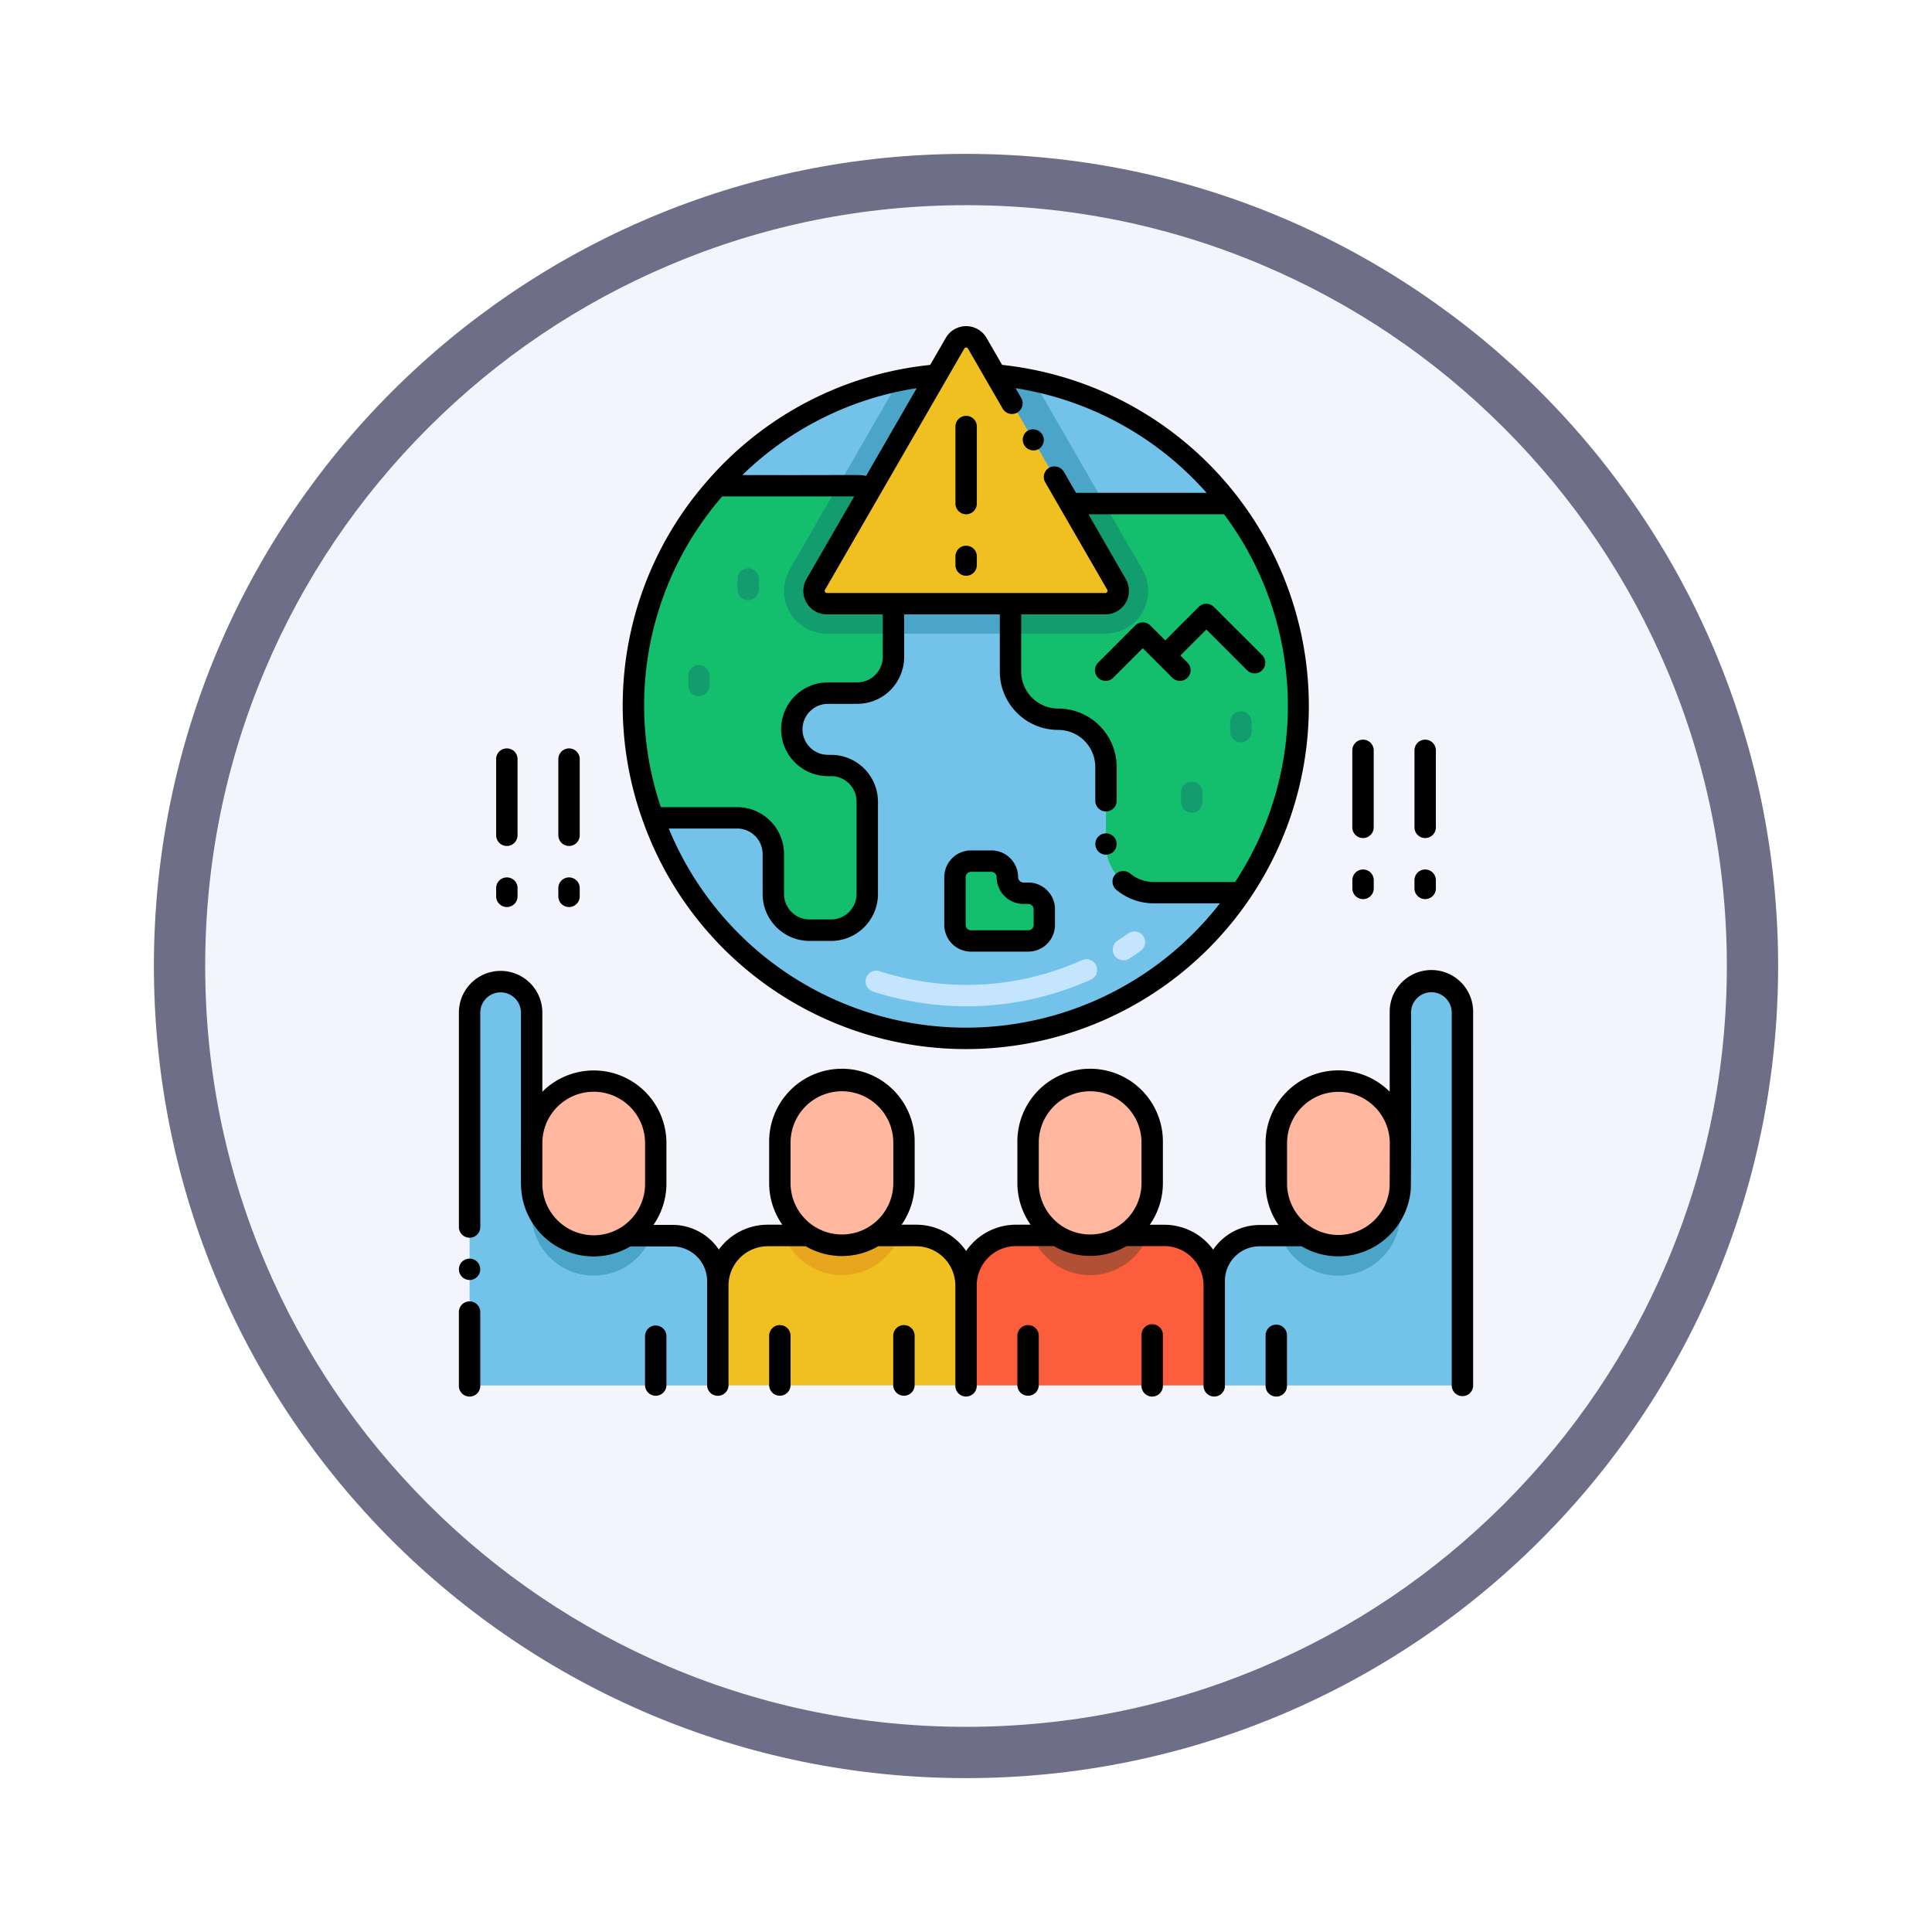 <svg xmlns="http://www.w3.org/2000/svg" xmlns:xlink="http://www.w3.org/1999/xlink" width="113" height="113" viewBox="0 0 113 113">
  <defs>
    <filter id="Path_982547" x="0" y="0" width="113" height="113" filterUnits="userSpaceOnUse">
      <feOffset dy="3" input="SourceAlpha"/>
      <feGaussianBlur stdDeviation="3" result="blur"/>
      <feFlood flood-opacity="0.161"/>
      <feComposite operator="in" in2="blur"/>
      <feComposite in="SourceGraphic"/>
    </filter>
  </defs>
  <g id="Group_1203927" data-name="Group 1203927" transform="translate(-1216.56 -1154.448)">
    <g id="Group_1203719" data-name="Group 1203719">
      <g id="Group_1203495" data-name="Group 1203495" transform="translate(0 -984.148)">
        <g id="Group_1202592" data-name="Group 1202592" transform="translate(1225.561 2144.596)">
          <g id="Group_1172010" data-name="Group 1172010" transform="translate(0)">
            <g id="Group_1171046" data-name="Group 1171046">
              <g id="Group_1148525" data-name="Group 1148525">
                <g transform="matrix(1, 0, 0, 1, -9, -6)" filter="url(#Path_982547)">
                  <g id="Path_982547-2" data-name="Path 982547" transform="translate(9 6)" fill="#f4f4fd">
                    <path d="M 47.5 93.5 C 41.289 93.5 35.265 92.284 29.595 89.886 C 24.118 87.569 19.198 84.252 14.973 80.027 C 10.748 75.802 7.431 70.882 5.114 65.405 C 2.716 59.735 1.5 53.711 1.5 47.5 C 1.5 41.289 2.716 35.265 5.114 29.595 C 7.431 24.118 10.748 19.198 14.973 14.973 C 19.198 10.748 24.118 7.431 29.595 5.114 C 35.265 2.716 41.289 1.5 47.5 1.5 C 53.711 1.5 59.735 2.716 65.405 5.114 C 70.882 7.431 75.802 10.748 80.027 14.973 C 84.252 19.198 87.569 24.118 89.886 29.595 C 92.284 35.265 93.5 41.289 93.5 47.5 C 93.5 53.711 92.284 59.735 89.886 65.405 C 87.569 70.882 84.252 75.802 80.027 80.027 C 75.802 84.252 70.882 87.569 65.405 89.886 C 59.735 92.284 53.711 93.5 47.5 93.5 Z" stroke="none"/>
                    <path d="M 47.5 3 C 41.491 3 35.664 4.176 30.18 6.496 C 24.881 8.737 20.122 11.946 16.034 16.034 C 11.946 20.122 8.737 24.881 6.496 30.18 C 4.176 35.664 3 41.491 3 47.5 C 3 53.509 4.176 59.336 6.496 64.82 C 8.737 70.119 11.946 74.878 16.034 78.966 C 20.122 83.054 24.881 86.263 30.18 88.504 C 35.664 90.824 41.491 92 47.5 92 C 53.509 92 59.336 90.824 64.82 88.504 C 70.119 86.263 74.878 83.054 78.966 78.966 C 83.054 74.878 86.263 70.119 88.504 64.82 C 90.824 59.336 92 53.509 92 47.5 C 92 41.491 90.824 35.664 88.504 30.18 C 86.263 24.881 83.054 20.122 78.966 16.034 C 74.878 11.946 70.119 8.737 64.82 6.496 C 59.336 4.176 53.509 3 47.5 3 M 47.5 0 C 73.734 0 95 21.266 95 47.5 C 95 73.734 73.734 95 47.5 95 C 21.266 95 0 73.734 0 47.5 C 0 21.266 21.266 0 47.5 0 Z" stroke="none" fill="#6f6e88"/>
                  </g>
                </g>
              </g>
            </g>
          </g>
        </g>
      </g>
      <g id="Icons" transform="translate(1233.939 1170.582)">
        <g id="Group_1203718" data-name="Group 1203718" transform="translate(9.46 2.939)">
          <path id="Path_1044436" data-name="Path 1044436" d="M200.539,157.967v21.807H186.021v-6.108c0-.045,0-.09,0-.135a2.654,2.654,0,0,1,2.66-2.537l1.2.005,4,.013a3.024,3.024,0,0,0,3.025-3.025V157.967a1.815,1.815,0,1,1,3.631,0Z" transform="translate(-141.842 -117.813)" fill="#72c2e9"/>
          <path id="Path_1044437" data-name="Path 1044437" d="M208.477,203.45V205.2a3.629,3.629,0,0,1-7.026,1.261l4,.013a3.024,3.024,0,0,0,3.025-3.025Z" transform="translate(-153.411 -153.278)" fill="#4ba5c8"/>
          <path id="Path_1044438" data-name="Path 1044438" d="M207.785,183.041v2.386a3.629,3.629,0,0,1-7.257-.019v-2.367a3.629,3.629,0,1,1,7.257,0Z" transform="translate(-152.719 -135.254)" fill="#ffb79f"/>
          <path id="Path_1044439" data-name="Path 1044439" d="M26.479,173.666v6.108H11.961V157.967a1.815,1.815,0,1,1,3.631,0v10.019a3.024,3.024,0,0,0,3.025,3.025h5.21A2.654,2.654,0,0,1,26.479,173.666Z" transform="translate(-11.335 -117.813)" fill="#72c2e9"/>
          <path id="Path_1044440" data-name="Path 1044440" d="M33.492,206.475a3.629,3.629,0,0,1-7.021-1.274V203.45a3.024,3.024,0,0,0,3.025,3.025Z" transform="translate(-22.214 -153.278)" fill="#4ba5c8"/>
          <path id="Path_1044441" data-name="Path 1044441" d="M33.727,183.041v2.367a3.629,3.629,0,0,1-7.257.019v-2.386a3.629,3.629,0,1,1,7.257,0Z" transform="translate(-22.214 -135.254)" fill="#ffb79f"/>
          <path id="Path_1044442" data-name="Path 1044442" d="M84.5,218.4v5.858H69.981V218.4a2.917,2.917,0,0,1,2.918-2.918h.958l6.771-.005h.951A2.92,2.92,0,0,1,84.5,218.4Z" transform="translate(-54.837 -162.298)" fill="#f0c020"/>
          <path id="Path_1044443" data-name="Path 1044443" d="M92.242,215.48a3.628,3.628,0,0,1-6.771.005Z" transform="translate(-66.451 -162.298)" fill="#e8a61e"/>
          <path id="Path_1044444" data-name="Path 1044444" d="M91.75,182.936V185.3a3.63,3.63,0,1,1-7.26,0v-2.367a3.63,3.63,0,0,1,7.26,0Z" transform="translate(-65.716 -135.175)" fill="#ffb79f"/>
          <path id="Path_1044445" data-name="Path 1044445" d="M142.519,218.4v5.858H128V218.4a2.917,2.917,0,0,1,2.918-2.918h.958l6.771-.005h.951A2.92,2.92,0,0,1,142.519,218.4Z" transform="translate(-98.339 -162.298)" fill="#fc5d3d"/>
          <path id="Path_1044446" data-name="Path 1044446" d="M150.262,215.48a3.628,3.628,0,0,1-6.771.005Z" transform="translate(-109.953 -162.298)" fill="#b25035"/>
          <path id="Path_1044447" data-name="Path 1044447" d="M149.769,182.936V185.3a3.63,3.63,0,0,1-7.26,0v-2.367a3.63,3.63,0,0,1,7.26,0Z" transform="translate(-109.217 -135.175)" fill="#ffb79f"/>
          <path id="Path_1044448" data-name="Path 1044448" d="M85.787,44.4A19.433,19.433,0,1,1,55.623,20.1a19.236,19.236,0,0,1,10.169-5.663,19.549,19.549,0,0,1,7.857.008A19.455,19.455,0,0,1,85.787,44.4Z" transform="translate(-40.049 -11.263)" fill="#72c2e9"/>
          <path id="Path_1044449" data-name="Path 1044449" d="M103.884,14.35l-3.833,6.643a2.1,2.1,0,0,0-.813-.163H98.121l3.558-6.163A19.325,19.325,0,0,1,103.884,14.35Z" transform="translate(-75.936 -11.495)" fill="#4ba5c8"/>
          <path id="Path_1044450" data-name="Path 1044450" d="M111.041,67.83h6.846v1.752h-6.846Z" transform="translate(-85.623 -51.593)" fill="#4ba5c8"/>
          <path id="Path_1044451" data-name="Path 1044451" d="M141.277,21.882h-2.024l-4.341-7.522a18.88,18.88,0,0,1,2.209.323Z" transform="translate(-103.52 -11.502)" fill="#4ba5c8"/>
          <path id="Path_1044452" data-name="Path 1044452" d="M153.85,63.467a19.766,19.766,0,0,1-1.974,3.711h-5.1a2.794,2.794,0,0,1-2.792-2.792V59.829a2.794,2.794,0,0,0-2.792-2.792,2.794,2.794,0,0,1-2.792-2.792V47.212a2.794,2.794,0,0,1,2.792-2.792H151.2a19.746,19.746,0,0,1,1.664,2.557,19.23,19.23,0,0,1,.986,16.49Z" transform="translate(-106.137 -34.041)" fill="#13bf6d"/>
          <path id="Path_1044453" data-name="Path 1044453" d="M143.951,52.029H138.4V47.212a2.794,2.794,0,0,1,2.792-2.792h2.7l2.224,3.856A2.5,2.5,0,0,1,143.951,52.029Z" transform="translate(-106.137 -34.041)" fill="#139c6e"/>
          <path id="Path_1044454" data-name="Path 1044454" d="M65.469,42.367v7.895a2.118,2.118,0,0,1-2.117,2.117H61.641a2.117,2.117,0,1,0,0,4.234h.18a2.118,2.118,0,0,1,2.117,2.117v5.4a2.118,2.118,0,0,1-2.117,2.117H60.56a2.118,2.118,0,0,1-2.117-2.117V61.792a2.118,2.118,0,0,0-2.117-2.117H51.412A19.319,19.319,0,0,1,55.168,40.25h8.185A2.118,2.118,0,0,1,65.469,42.367Z" transform="translate(-40.052 -30.914)" fill="#13bf6d"/>
          <path id="Path_1044455" data-name="Path 1044455" d="M91.865,42.367V48.9h-3.9A2.5,2.5,0,0,1,85.8,45.147s1.281-2.219,2.825-4.9h1.118A2.118,2.118,0,0,1,91.865,42.367Z" transform="translate(-66.447 -30.914)" fill="#139c6e"/>
          <path id="Path_1044456" data-name="Path 1044456" d="M109.514,21.051H93.222a.749.749,0,0,1-.648-1.126l8.145-14.11a.752.752,0,0,1,1.3,0c6.8,11.785,4.486,7.775,8.145,14.11A.75.75,0,0,1,109.514,21.051Z" transform="translate(-71.7 -4.814)" fill="#f0c020"/>
          <path id="Path_1044457" data-name="Path 1044457" d="M128.5,128.938a.938.938,0,0,0-.938-.938h-1.186a.938.938,0,0,0-.938.938v2.792a.938.938,0,0,0,.938.938h3.348a.938.938,0,0,0,.938-.938v-.916a.938.938,0,0,0-.938-.938h-.285A.938.938,0,0,1,128.5,128.938Z" transform="translate(-96.42 -96.707)" fill="#13bf6d"/>
          <path id="Path_1044458" data-name="Path 1044458" d="M104.847,147.974a.626.626,0,0,1,.385-1.19,16.51,16.51,0,0,0,11.846-.626.626.626,0,1,1,.515,1.14A17.759,17.759,0,0,1,104.847,147.974ZM119,145.869a.625.625,0,0,1,.184-.865c.2-.13.4-.267.6-.407a.626.626,0,1,1,.729,1.017c-.211.151-.427.3-.644.44A.626.626,0,0,1,119,145.869Z" transform="translate(-80.654 -109.063)" fill="#c5e5fe"/>
          <g id="Group_1203717" data-name="Group 1203717" transform="translate(13.412 14.192)">
            <path id="Path_1044459" data-name="Path 1044459" d="M178.886,111.171a.625.625,0,0,1-.626-.626v-.586a.626.626,0,0,1,1.251,0v.586A.626.626,0,0,1,178.886,111.171Z" transform="translate(-149.435 -96.904)" fill="#139c6e"/>
            <path id="Path_1044460" data-name="Path 1044460" d="M63.687,83.917a.625.625,0,0,1-.626-.626v-.586a.626.626,0,0,1,1.251,0v.586A.625.625,0,0,1,63.687,83.917Z" transform="translate(-63.061 -76.47)" fill="#139c6e"/>
            <path id="Path_1044461" data-name="Path 1044461" d="M75.207,61.495a.625.625,0,0,1-.626-.626v-.586a.626.626,0,1,1,1.251,0v.586A.625.625,0,0,1,75.207,61.495Z" transform="translate(-71.698 -59.658)" fill="#139c6e"/>
            <path id="Path_1044462" data-name="Path 1044462" d="M190.377,94.717a.625.625,0,0,1-.626-.626v-.586a.626.626,0,0,1,1.251,0v.586A.625.625,0,0,1,190.377,94.717Z" transform="translate(-158.05 -84.567)" fill="#139c6e"/>
          </g>
          <path id="Path_1044463" data-name="Path 1044463" d="M199.279,239.978v-2.906a.626.626,0,1,0-1.251,0v2.906a.626.626,0,1,0,1.251,0Z" transform="translate(-150.844 -178.018)"/>
          <path id="Path_1044464" data-name="Path 1044464" d="M68.157,178.527a.625.625,0,0,0,.626-.626V156.095a2.441,2.441,0,1,0-4.881,0c0,1.4,0,2.54,0,4.625a4.252,4.252,0,0,0-7.259,3.009V166.1a4.231,4.231,0,0,0,.757,2.418H56.293a3.276,3.276,0,0,0-2.715,1.442,3.54,3.54,0,0,0-2.86-1.457H49.87a4.229,4.229,0,0,0,.767-2.43V163.7a4.256,4.256,0,1,0-8.511,0v2.367A4.228,4.228,0,0,0,42.9,168.5h-.856a3.54,3.54,0,0,0-2.916,1.537A3.544,3.544,0,0,0,36.2,168.5h-.848a4.229,4.229,0,0,0,.767-2.43V163.7a4.256,4.256,0,1,0-8.511,0v2.367a4.228,4.228,0,0,0,.769,2.433h-.857a3.537,3.537,0,0,0-2.855,1.454,3.278,3.278,0,0,0-2.716-1.444H20.842A4.231,4.231,0,0,0,21.6,166.1v-2.367a4.252,4.252,0,0,0-7.258-3.01c0-1.241,0-2.76,0-4.624a2.44,2.44,0,0,0-4.881-.007s0,0,0,.007v12.511a.626.626,0,1,0,1.251,0V156.1s0,0,0,0a1.189,1.189,0,1,1,2.379,0c0,3.3,0,5.519,0,7.02,0,2.38-.013,3.05.02,3.368a4.245,4.245,0,0,0,6.381,3.282h2.46a2.03,2.03,0,0,1,2.028,2.028c0,1.073,0,6.083,0,6.109a.626.626,0,0,0,1.251,0v-5.86a2.3,2.3,0,0,1,2.293-2.287l2.219,0a4.221,4.221,0,0,0,4.246,0l2.214,0a2.3,2.3,0,0,1,2.295,2.3V177.9a.626.626,0,1,0,1.251,0v-5.857a2.3,2.3,0,0,1,2.293-2.291l2.219,0a4.221,4.221,0,0,0,4.246,0l2.214,0a2.3,2.3,0,0,1,2.294,2.29V177.9a.626.626,0,1,0,1.251,0c0-4.352,0-6.163,0-6.212a2.028,2.028,0,0,1,2.026-1.925h2.46a4.219,4.219,0,0,0,2.144.587,4.265,4.265,0,0,0,4.235-3.85c.032-.234.022-7.433.021-10.407a1.189,1.189,0,1,1,2.379,0V177.9A.626.626,0,0,0,68.157,178.527Zm-53.814-12.4c0-.1,0,.01,0-2.4a3,3,0,1,1,6.007,0V166.1a3,3,0,0,1-6.006.03Zm14.517-.056V163.7a3,3,0,1,1,6.009,0v2.367a3,3,0,0,1-6.009,0Zm14.518,0V163.7a3,3,0,1,1,6.009,0v2.367a3,3,0,0,1-6.009,0ZM60.9,169.1a3.007,3.007,0,0,1-3-3v-2.367a3,3,0,1,1,6.007,0h0c0,1.372-.005,2.33-.01,2.568A3.006,3.006,0,0,1,60.9,169.1Z" transform="translate(-9.46 -115.942)"/>
          <path id="Path_1044465" data-name="Path 1044465" d="M81.989,236.977v2.93a.626.626,0,0,0,1.251,0v-2.93a.626.626,0,0,0-1.251,0Z" transform="translate(-63.841 -177.946)"/>
          <path id="Path_1044466" data-name="Path 1044466" d="M111,236.977v2.93a.626.626,0,0,0,1.251,0v-2.93a.626.626,0,0,0-1.251,0Z" transform="translate(-85.595 -177.946)"/>
          <path id="Path_1044467" data-name="Path 1044467" d="M140.008,236.977v2.93a.626.626,0,0,0,1.251,0v-2.93a.626.626,0,0,0-1.251,0Z" transform="translate(-107.342 -177.946)"/>
          <path id="Path_1044468" data-name="Path 1044468" d="M170.274,239.906v-2.93a.626.626,0,1,0-1.251,0v2.93a.626.626,0,1,0,1.251,0Z" transform="translate(-129.097 -177.946)"/>
          <circle id="Ellipse_12683" data-name="Ellipse 12683" cx="0.626" cy="0.626" r="0.626" transform="translate(0 54.541)"/>
          <path id="Path_1044469" data-name="Path 1044469" d="M10.087,230.91a.626.626,0,0,0-.626.626v4.291a.626.626,0,1,0,1.251,0v-4.291A.626.626,0,0,0,10.087,230.91Z" transform="translate(-9.461 -173.867)"/>
          <path id="Path_1044470" data-name="Path 1044470" d="M52.974,237.073v2.906a.626.626,0,0,0,1.251,0v-2.906a.626.626,0,0,0-1.251,0Z" transform="translate(-42.086 -178.018)"/>
          <path id="Path_1044471" data-name="Path 1044471" d="M164.219,68.019l-1.961,1.961-.871-.871a.625.625,0,0,0-.885,0l-2.17,2.17a.625.625,0,0,0,.885.885l1.728-1.728,1.728,1.728a.625.625,0,0,0,.885-.885l-.415-.415,1.519-1.519,2.381,2.381a.625.625,0,1,0,.885-.885L165.1,68.019A.624.624,0,0,0,164.219,68.019Z" transform="translate(-120.944 -51.597)"/>
          <path id="Path_1044472" data-name="Path 1044472" d="M52.825,11.86a19.918,19.918,0,0,0-3.876,20.051,20.053,20.053,0,0,0,35.484,4.516h0v0A20.07,20.07,0,0,0,69.951,5.209L69.039,3.63v0a1.376,1.376,0,0,0-2.384,0l-.912,1.58A19.954,19.954,0,0,0,52.825,11.86ZM64.956,6.569,61.994,11.7c-.463-.088-.12-.032-7.238-.05a18.69,18.69,0,0,1,10.2-5.08ZM53.581,12.9H61.3l-2.792,4.836A1.376,1.376,0,0,0,59.7,19.8h3.27v2.485a1.493,1.493,0,0,1-1.491,1.491H59.767a2.742,2.742,0,0,0,0,5.485h.18a1.493,1.493,0,0,1,1.491,1.491v5.4a1.493,1.493,0,0,1-1.491,1.491H58.686a1.493,1.493,0,0,1-1.491-1.491V33.817a2.746,2.746,0,0,0-2.742-2.742H49.989A18.638,18.638,0,0,1,53.581,12.9Zm29.992,22.55H78.818a2.133,2.133,0,0,1-1.384-.5.646.646,0,0,0-.883.08.628.628,0,0,0,.08.881,3.422,3.422,0,0,0,2.185.79h3.872a18.8,18.8,0,0,1-32.236-4.376h4a1.493,1.493,0,0,1,1.491,1.491v2.342A2.746,2.746,0,0,0,58.686,38.9h1.261a2.746,2.746,0,0,0,2.742-2.742v-5.4a2.746,2.746,0,0,0-2.742-2.742h-.18a1.491,1.491,0,0,1,0-2.983h1.712a2.746,2.746,0,0,0,2.742-2.742V19.8h5.595v3.341a3.417,3.417,0,0,0,3.418,3.418A2.169,2.169,0,0,1,75.4,28.726h0v2a.626.626,0,0,0,1.251,0v-2h0a3.422,3.422,0,0,0-3.418-3.418,2.167,2.167,0,0,1-2.167-2.167V19.8h4.925a1.375,1.375,0,0,0,1.2-2.051s0-.008-.006-.012L75,13.944h7.929a18.708,18.708,0,0,1,.649,21.507ZM67.738,4.253a.125.125,0,0,1,.216,0h0l2.017,3.491a.626.626,0,1,0,1.083-.626l-.316-.547A18.759,18.759,0,0,1,81.91,12.693H74.273l-.716-1.241a.643.643,0,0,0-.856-.228.624.624,0,0,0-.228.853l3.625,6.28,0,.005a.125.125,0,0,1-.108.188H59.7a.125.125,0,0,1-.108-.188Z" transform="translate(-38.177 -2.939)"/>
          <circle id="Ellipse_12684" data-name="Ellipse 12684" cx="0.626" cy="0.626" r="0.626" transform="translate(37.223 29.667)"/>
          <path id="Path_1044473" data-name="Path 1044473" d="M142.122,28.235a.627.627,0,0,0,.23-.856.643.643,0,0,0-.856-.228.626.626,0,0,0,.626,1.083Z" transform="translate(-108.224 -21.034)"/>
          <path id="Path_1044474" data-name="Path 1044474" d="M126.155,29.752a.625.625,0,0,0,.626-.626V24.647a.626.626,0,1,0-1.251,0v4.479A.625.625,0,0,0,126.155,29.752Z" transform="translate(-96.486 -18.746)"/>
          <path id="Path_1044475" data-name="Path 1044475" d="M126.155,56.108a.625.625,0,0,0,.626-.626V55a.626.626,0,1,0-1.251,0v.481A.626.626,0,0,0,126.155,56.108Z" transform="translate(-96.486 -41.505)"/>
          <path id="Path_1044476" data-name="Path 1044476" d="M218.922,105.437a.625.625,0,0,0,.626-.626v-4.479a.626.626,0,1,0-1.251,0v4.479A.626.626,0,0,0,218.922,105.437Z" transform="translate(-166.041 -75.493)"/>
          <path id="Path_1044477" data-name="Path 1044477" d="M218.3,131.166a.626.626,0,0,0,1.251,0v-.481a.626.626,0,1,0-1.251,0Z" transform="translate(-166.041 -98.252)"/>
          <path id="Path_1044478" data-name="Path 1044478" d="M233.452,105.437a.625.625,0,0,0,.626-.626v-4.479a.626.626,0,1,0-1.251,0v4.479A.626.626,0,0,0,233.452,105.437Z" transform="translate(-176.935 -75.493)"/>
          <path id="Path_1044479" data-name="Path 1044479" d="M232.826,131.166a.626.626,0,0,0,1.251,0v-.481a.626.626,0,1,0-1.251,0Z" transform="translate(-176.935 -98.252)"/>
          <path id="Path_1044480" data-name="Path 1044480" d="M18.8,107.284a.625.625,0,0,0,.626-.626v-4.479a.626.626,0,0,0-1.251,0v4.479A.625.625,0,0,0,18.8,107.284Z" transform="translate(-15.995 -76.878)"/>
          <path id="Path_1044481" data-name="Path 1044481" d="M18.176,133.014a.626.626,0,0,0,1.251,0v-.481a.626.626,0,1,0-1.251,0Z" transform="translate(-15.995 -99.637)"/>
          <path id="Path_1044482" data-name="Path 1044482" d="M33.332,107.284a.625.625,0,0,0,.626-.626v-4.479a.626.626,0,0,0-1.251,0v4.479A.625.625,0,0,0,33.332,107.284Z" transform="translate(-26.889 -76.878)"/>
          <path id="Path_1044483" data-name="Path 1044483" d="M32.706,133.014a.626.626,0,0,0,1.251,0v-.481a.626.626,0,1,0-1.251,0Z" transform="translate(-26.889 -99.637)"/>
          <path id="Path_1044484" data-name="Path 1044484" d="M127.853,127.377h-.285a.313.313,0,0,1-.313-.313,1.566,1.566,0,0,0-1.564-1.564H124.5a1.566,1.566,0,0,0-1.564,1.564v2.792a1.566,1.566,0,0,0,1.564,1.564h3.348a1.566,1.566,0,0,0,1.564-1.564v-.916A1.566,1.566,0,0,0,127.853,127.377Zm.313,2.48a.313.313,0,0,1-.313.313H124.5a.313.313,0,0,1-.313-.313v-2.792a.313.313,0,0,1,.313-.313h1.186a.313.313,0,0,1,.313.313,1.566,1.566,0,0,0,1.564,1.564h.285a.313.313,0,0,1,.313.313Z" transform="translate(-94.546 -94.833)"/>
        </g>
      </g>
    </g>
  </g>
</svg>

